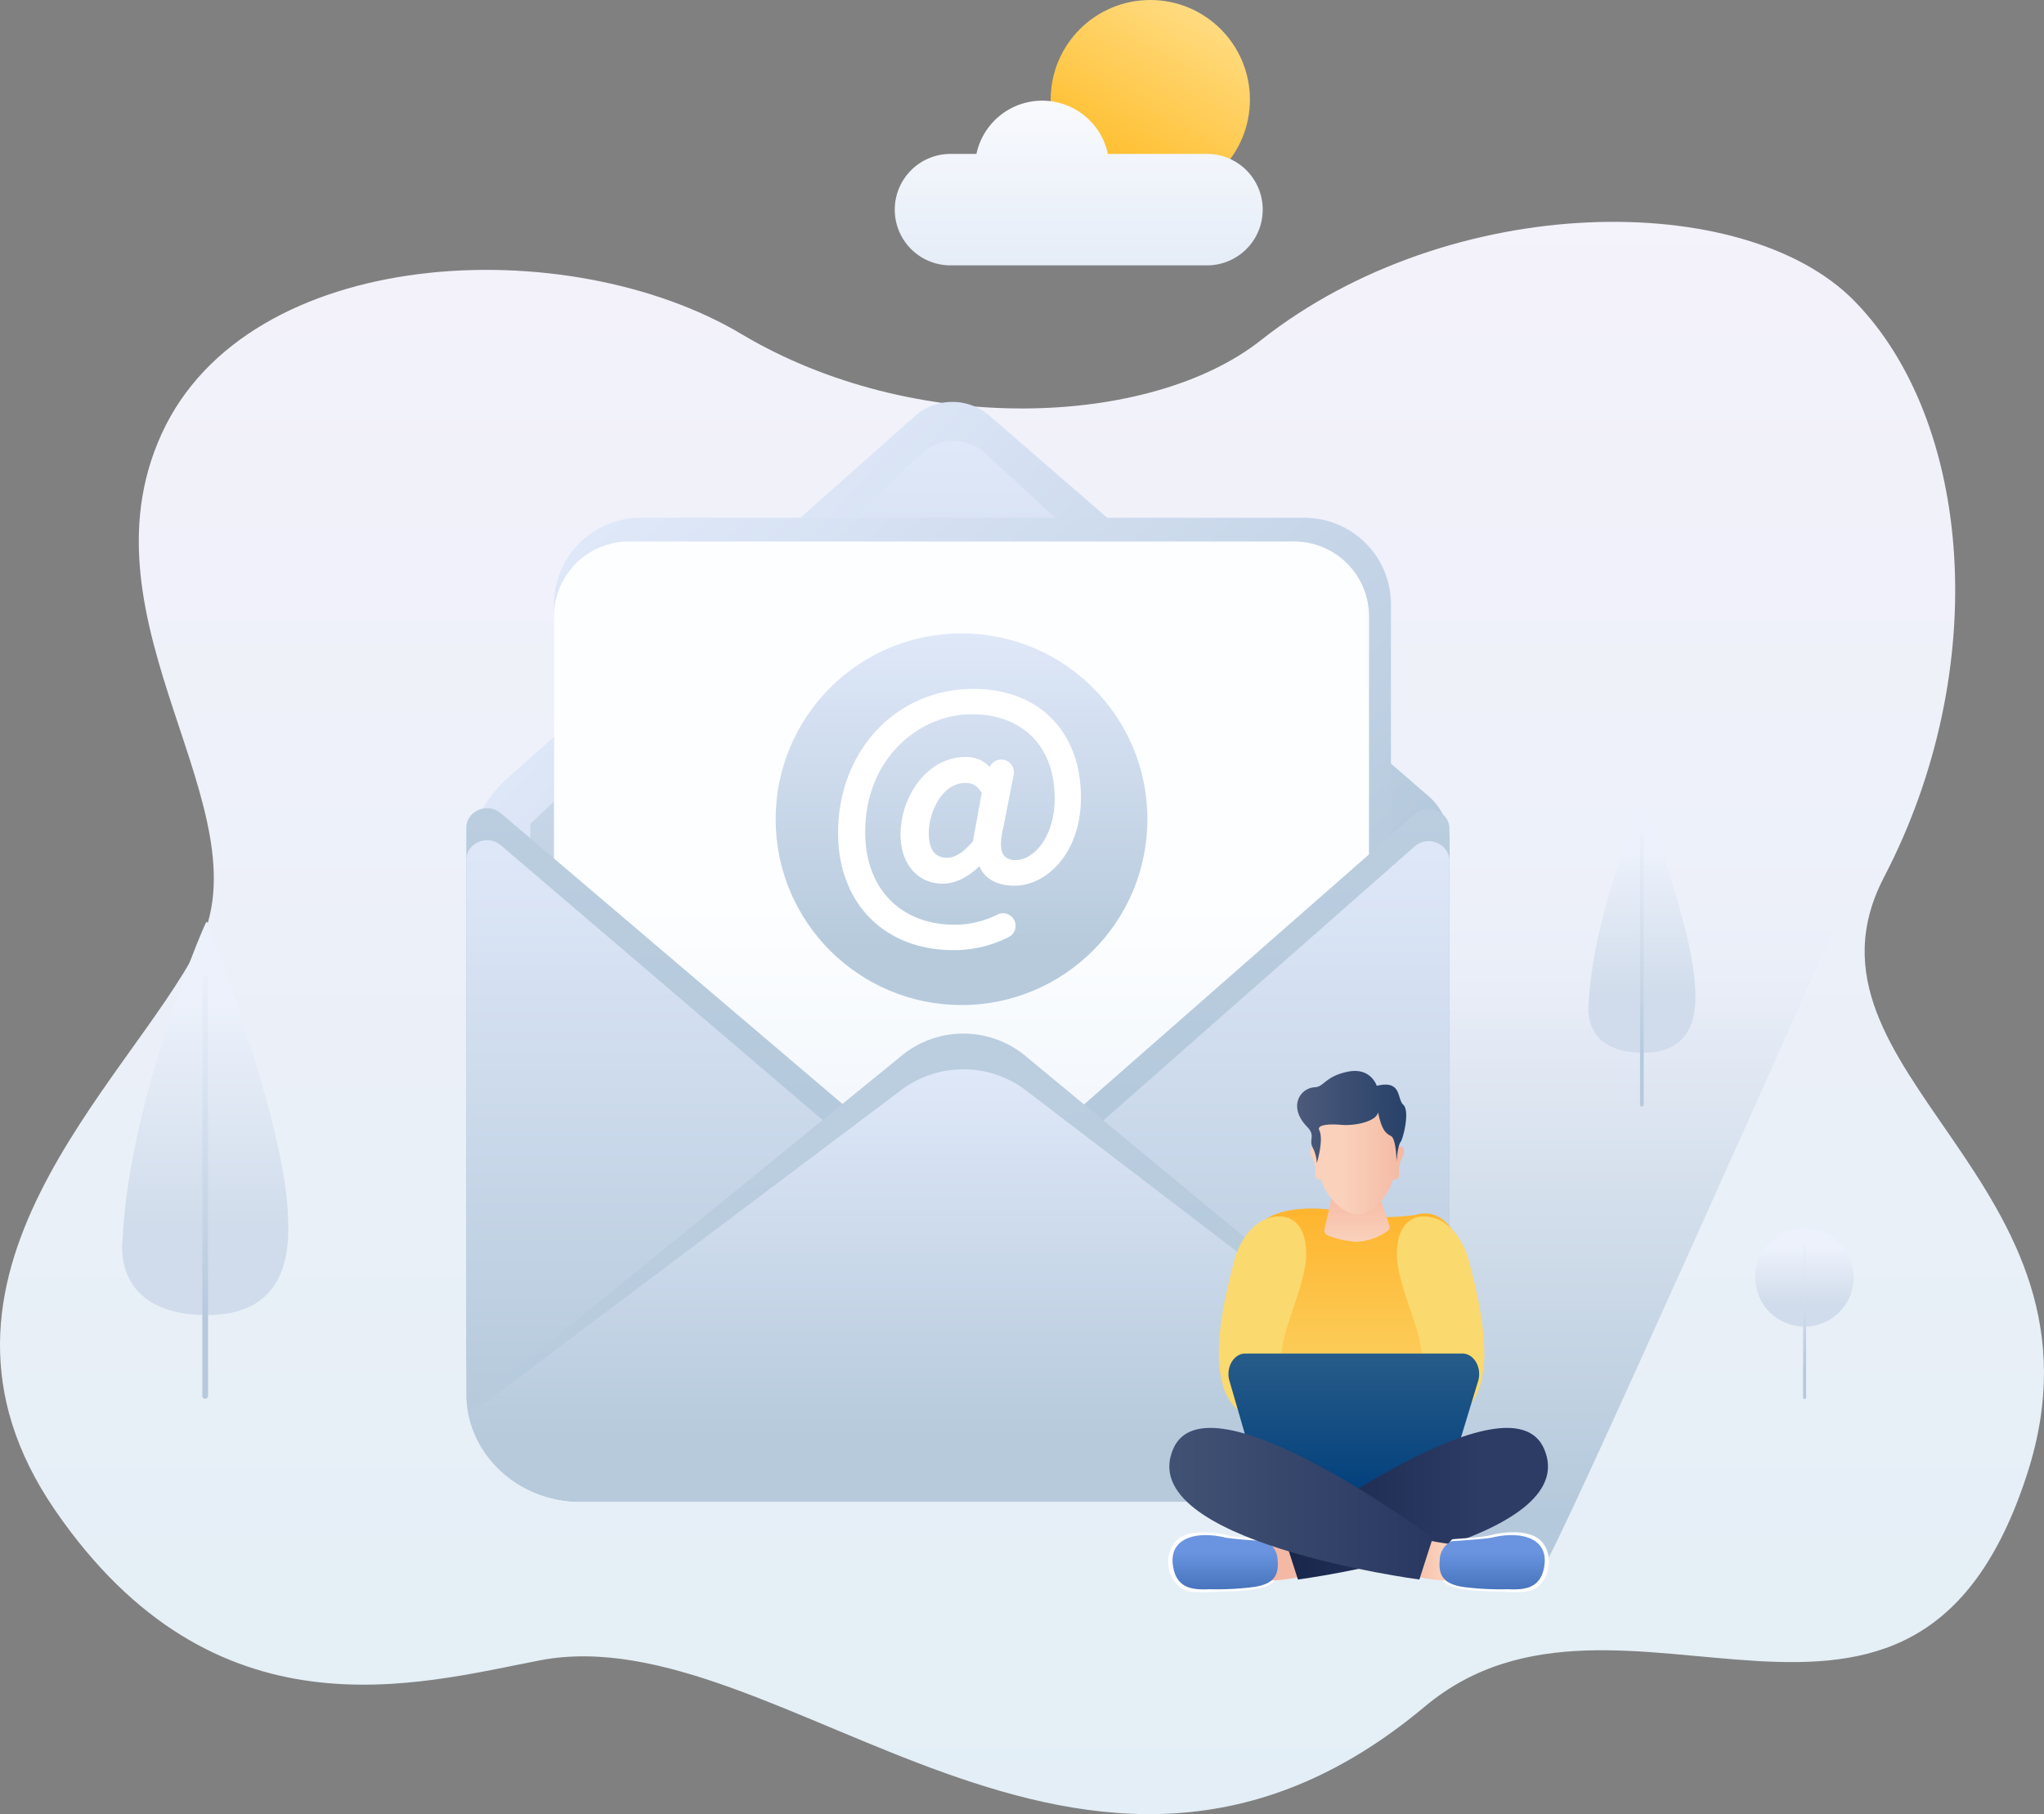 <svg xmlns="http://www.w3.org/2000/svg" xmlns:xlink="http://www.w3.org/1999/xlink" width="474.52" height="421.215" viewBox="0 0 474.52 421.215">
  <rect x="0" y="0" width="474.52" height="421.215" fill="#808080" stroke="none"/>
  <defs>
    <linearGradient id="linear-gradient" x1="0.5" x2="0.5" y2="1" gradientUnits="objectBoundingBox">
      <stop offset="0" stop-color="#f4f2fb"/>
      <stop offset="1" stop-color="#e1eef5"/>
    </linearGradient>
    <linearGradient id="linear-gradient-2" x1="0.5" y1="1" x2="0.5" gradientUnits="objectBoundingBox">
      <stop offset="0.075" stop-color="#b4c9db"/>
      <stop offset="0.913" stop-color="#eaeef8"/>
      <stop offset="1" stop-color="#ecf0f9"/>
    </linearGradient>
    <linearGradient id="linear-gradient-3" x1="0.5" y1="1" x2="0.5" gradientUnits="objectBoundingBox">
      <stop offset="0.227" stop-color="#d0dceb"/>
      <stop offset="0.789" stop-color="#ecf1fb"/>
    </linearGradient>
    <linearGradient id="linear-gradient-4" x1="0.501" x2="0.501" y2="1" gradientUnits="objectBoundingBox">
      <stop offset="0" stop-color="#ecf1fb"/>
      <stop offset="0.818" stop-color="#b6c9dd"/>
    </linearGradient>
    <linearGradient id="linear-gradient-5" x1="0.5" y1="1" x2="0.5" y2="0" xlink:href="#linear-gradient-3"/>
    <linearGradient id="linear-gradient-6" x1="0.5" y1="0" x2="0.5" y2="1" xlink:href="#linear-gradient-4"/>
    <linearGradient id="linear-gradient-7" x1="0.5" y1="1" x2="0.5" y2="0" xlink:href="#linear-gradient-3"/>
    <linearGradient id="linear-gradient-8" x1="0.499" y1="0" x2="0.499" y2="1" xlink:href="#linear-gradient-4"/>
    <linearGradient id="linear-gradient-9" x1="0.75" y1="0.067" x2="0.25" y2="0.933" gradientUnits="objectBoundingBox">
      <stop offset="0" stop-color="#ffdb80"/>
      <stop offset="1" stop-color="#ffbb24"/>
    </linearGradient>
    <linearGradient id="linear-gradient-10" x1="0.5" x2="0.5" y2="1" gradientUnits="objectBoundingBox">
      <stop offset="0" stop-color="#f9fafe"/>
      <stop offset="1" stop-color="#e5edf7"/>
    </linearGradient>
    <linearGradient id="linear-gradient-11" x1="0.985" y1="1.032" x2="0.084" y2="0.375" gradientUnits="objectBoundingBox">
      <stop offset="0.15" stop-color="#afc5d8"/>
      <stop offset="1" stop-color="#dfe8f9"/>
    </linearGradient>
    <linearGradient id="linear-gradient-12" x1="0.5" y1="1" x2="0.5" gradientUnits="objectBoundingBox">
      <stop offset="0.15" stop-color="#b6cadc"/>
      <stop offset="1" stop-color="#dfe8f9"/>
    </linearGradient>
    <linearGradient id="linear-gradient-13" x1="0.965" y1="1.029" x2="0.035" y2="0.027" xlink:href="#linear-gradient-11"/>
    <linearGradient id="linear-gradient-14" x1="0.5" y1="1" x2="0.5" gradientUnits="objectBoundingBox">
      <stop offset="0" stop-color="#ebf2fa"/>
      <stop offset="0.525" stop-color="#fdfeff"/>
    </linearGradient>
    <linearGradient id="linear-gradient-16" x1="0.5" y1="1" x2="0.5" gradientUnits="objectBoundingBox">
      <stop offset="0.15" stop-color="#afc5d8"/>
      <stop offset="1" stop-color="#bbcee0"/>
    </linearGradient>
    <linearGradient id="linear-gradient-18" x1="0.758" y1="1.364" x2="0.244" y2="0.29" xlink:href="#linear-gradient-16"/>
    <linearGradient id="linear-gradient-20" x1="0.5" y1="1" x2="0.5" gradientUnits="objectBoundingBox">
      <stop offset="0" stop-color="#fad96e"/>
      <stop offset="1" stop-color="#ffb32c"/>
    </linearGradient>
    <linearGradient id="linear-gradient-21" x1="0.5" x2="0.5" y2="1" gradientUnits="objectBoundingBox">
      <stop offset="0" stop-color="#f4ae98"/>
      <stop offset="1" stop-color="#fad1bb"/>
    </linearGradient>
    <linearGradient id="linear-gradient-22" x1="0.898" y1="-1.799" x2="1.183" y2="-2.789" gradientUnits="objectBoundingBox">
      <stop offset="0" stop-color="#fad96e"/>
      <stop offset="1" stop-color="#ffa91f"/>
    </linearGradient>
    <linearGradient id="linear-gradient-23" x1="84.02" y1="4.098" x2="84.306" y2="3.108" xlink:href="#linear-gradient-22"/>
    <linearGradient id="linear-gradient-24" x1="0.5" x2="0.5" y2="1" gradientUnits="objectBoundingBox">
      <stop offset="0" stop-color="#275c89"/>
      <stop offset="1" stop-color="#013f7c"/>
    </linearGradient>
    <linearGradient id="linear-gradient-25" x1="199.546" y1="0.5" x2="200.546" y2="0.5" gradientUnits="objectBoundingBox">
      <stop offset="0" stop-color="#f4b9a4"/>
      <stop offset="0.652" stop-color="#fad1bb"/>
    </linearGradient>
    <linearGradient id="linear-gradient-26" y1="0.5" x2="1" y2="0.5" gradientUnits="objectBoundingBox">
      <stop offset="0" stop-color="#18264b"/>
      <stop offset="0.652" stop-color="#2d3c65"/>
    </linearGradient>
    <linearGradient id="linear-gradient-27" x1="0.5" y1="1" x2="0.5" gradientUnits="objectBoundingBox">
      <stop offset="0" stop-color="#4673bc"/>
      <stop offset="0.652" stop-color="#6a94e0"/>
    </linearGradient>
    <linearGradient id="linear-gradient-28" x1="0" y1="0.5" x2="1" y2="0.5" xlink:href="#linear-gradient-25"/>
    <linearGradient id="linear-gradient-29" y1="0.5" x2="1" y2="0.5" gradientUnits="objectBoundingBox">
      <stop offset="0" stop-color="#445677"/>
      <stop offset="1" stop-color="#293861"/>
    </linearGradient>
    <linearGradient id="linear-gradient-30" x1="0.5" y1="1" x2="0.5" y2="0" xlink:href="#linear-gradient-27"/>
    <linearGradient id="linear-gradient-31" x1="1" y1="0.499" x2="0" y2="0.499" xlink:href="#linear-gradient-25"/>
    <linearGradient id="linear-gradient-32" y1="0.5" x2="1" y2="0.5" gradientUnits="objectBoundingBox">
      <stop offset="0" stop-color="#4f5c7c"/>
      <stop offset="1" stop-color="#274168"/>
    </linearGradient>
  </defs>
  <g id="图层_5" transform="translate(-43.161 -79.05)">
    <g id="组_8674" data-name="组 8674" transform="translate(43.161 79.05)">
      <g id="组_8670" data-name="组 8670">
        <path id="路径_8403" data-name="路径 8403" d="M335.838,183.96c-25.537,20.16-80.359,22.5-120.578-1.478S100.784,161.6,80.671,205.691s24.752,87.407,8.506,119.121S18.788,401.384,55.912,455.527s84.259,40.346,112.625,34.908c56.02-10.735,126.316,76.985,205.4,10.735,45.57-38.17,113.437,28.013,139.879-54.149,21.817-67.793-57.018-92.845-33.258-138.455,25.264-48.506,20.413-105.983-6.962-133.816C448.1,148.826,379.924,149.152,335.838,183.96Z" transform="translate(-43.161 -104.933)" fill="url(#linear-gradient)"/>
        <path id="路径_8404" data-name="路径 8404" d="M321.18,517.6,410.843,398.83H563.129S496.261,549.345,494.71,549.2s-55.055-7.2-55.055-7.2l-13.524-13.231Z" transform="translate(-136.143 -185.999)" fill="url(#linear-gradient-2)"/>
        <g id="组_8666" data-name="组 8666" transform="translate(28.344 214.048)">
          <path id="路径_8405" data-name="路径 8405" d="M105.556,400.819s-.146-.379-.346.027c-1.8,3.654-18.07,43.234-19.361,73.783,0,0-2.715,17.551,20.04,17.318,18.995-.193,18.489-16.373,18.423-21.824C124.059,448.014,105.556,400.819,105.556,400.819Z" transform="translate(-85.749 -400.658)" fill="url(#linear-gradient-3)"/>
          <g id="组_8665" data-name="组 8665" transform="translate(18.623 10.138)">
            <path id="路径_8406" data-name="路径 8406" d="M114.4,516.475a.668.668,0,0,1-.666-.666V416.556a.666.666,0,0,1,1.331,0V515.81A.668.668,0,0,1,114.4,516.475Z" transform="translate(-113.73 -415.89)" fill="url(#linear-gradient-4)"/>
          </g>
        </g>
        <g id="组_8668" data-name="组 8668" transform="translate(368.744 185.646)">
          <path id="路径_8407" data-name="路径 8407" d="M609.953,358.088s-.093-.246-.22.02c-1.158,2.349-11.634,27.84-12.466,47.507,0,0-1.75,11.3,12.905,11.155,12.233-.12,11.907-10.542,11.86-14.05C621.866,388.477,609.953,358.088,609.953,358.088Z" transform="translate(-597.202 -357.984)" fill="url(#linear-gradient-5)"/>
          <g id="组_8667" data-name="组 8667" transform="translate(11.992 6.533)">
            <path id="路径_8408" data-name="路径 8408" d="M615.646,432.558a.425.425,0,0,1-.426-.426V368.226a.425.425,0,0,1,.426-.426.429.429,0,0,1,.426.426v63.906A.429.429,0,0,1,615.646,432.558Z" transform="translate(-615.22 -367.8)" fill="url(#linear-gradient-6)"/>
          </g>
        </g>
        <g id="组_8669" data-name="组 8669" transform="translate(407.478 285.17)">
          <circle id="椭圆_690" data-name="椭圆 690" cx="11.428" cy="11.428" r="11.428" fill="url(#linear-gradient-7)"/>
          <path id="路径_8409" data-name="路径 8409" d="M672.453,548.635a.355.355,0,0,1-.353-.353V512.2a.353.353,0,0,1,.706,0v36.08A.355.355,0,0,1,672.453,548.635Z" transform="translate(-660.985 -508.968)" fill="url(#linear-gradient-8)"/>
        </g>
        <circle id="椭圆_691" data-name="椭圆 691" cx="23.128" cy="23.128" r="23.128" transform="translate(243.918)" fill="url(#linear-gradient-9)"/>
        <path id="路径_8410" data-name="路径 8410" d="M427.752,126.536H404.744a15.6,15.6,0,0,0-30.522,0H368.2a12.94,12.94,0,0,0-12.938,12.938h0A12.94,12.94,0,0,0,368.2,152.413h59.547a12.94,12.94,0,0,0,12.938-12.938h0A12.934,12.934,0,0,0,427.752,126.536Z" transform="translate(-147.541 -90.796)" fill="url(#linear-gradient-10)"/>
      </g>
      <path id="路径_8411" data-name="路径 8411" d="M429.23,310.773,327.354,222.48a13.186,13.186,0,0,0-17.4.113l-94.455,83.973a28.384,28.384,0,0,0-9.524,21.211V400.11H434.149V321.488A14.178,14.178,0,0,0,429.23,310.773Z" transform="translate(-97.612 -125.942)" fill="url(#linear-gradient-11)"/>
      <path id="路径_8412" data-name="路径 8412" d="M422.612,317.829l-88.725-81.956a11,11,0,0,0-15.161.1l-90.555,85.81V400.75H426.9V327.772A13.519,13.519,0,0,0,422.612,317.829Z" transform="translate(-105.036 -130.502)" fill="url(#linear-gradient-12)"/>
      <path id="路径_8413" data-name="路径 8413" d="M410.622,259.69H256.506a20.085,20.085,0,0,0-20.086,20.086V437.393a2.707,2.707,0,0,0,2.709,2.709H428a2.707,2.707,0,0,0,2.709-2.709V279.783A20.09,20.09,0,0,0,410.622,259.69Z" transform="translate(-107.796 -139.464)" fill="url(#linear-gradient-13)"/>
      <path id="路径_8414" data-name="路径 8414" d="M408.236,267.96H253.788a17.378,17.378,0,0,0-17.378,17.378v157.53h189.2V285.344A17.379,17.379,0,0,0,408.236,267.96Z" transform="translate(-107.792 -142.23)" fill="url(#linear-gradient-14)"/>
      <circle id="椭圆_692" data-name="椭圆 692" cx="43.148" cy="43.148" r="43.148" transform="translate(180.072 147.061)" fill="url(#linear-gradient-12)"/>
      <path id="路径_8415" data-name="路径 8415" d="M376.262,339.293a2.95,2.95,0,0,0-5.571-1.81,7.439,7.439,0,0,0-5.557-2.309c-9.058,0-15.141,9.3-15.141,17.977,0,6.849,3.94,11.448,9.8,11.448,3.534,0,6.536-2.163,8.5-4.073,1.165,2.875,4.067,4.539,8.106,4.539,7.607,0,15.474-7.661,15.474-20.479,0-15.321-9.8-25.224-24.965-25.224-17.91,0-31.421,14.389-31.421,33.464,0,16.273,10.749,27.2,26.742,27.2A27.77,27.77,0,0,0,375.1,376.99a2.918,2.918,0,0,0-2.629-5.211,22.135,22.135,0,0,1-9.844,2.349c-12.665,0-20.845-8.439-20.845-21.5,0-17.131,12.572-27.368,24.732-27.368,11.88,0,19.261,7.481,19.261,19.527,0,9.344-5.178,14.323-8.912,14.323a3.415,3.415,0,0,1-2.869-1.052c-.872-1.118-.925-3.361-.133-6.529Zm-15.481,19.288c-2.809,0-4.233-1.937-4.233-5.75,0-4.745,3.035-11.621,8.519-11.621,1.464,0,2.529.373,3.78,2.29l-2.05,11.221C364.641,357.323,362.671,358.581,360.781,358.581Z" transform="translate(-140.929 -159.421)" fill="#fff"/>
      <path id="路径_8416" data-name="路径 8416" d="M407.732,514.065H232.119c-14.529,0-26.309-11.2-26.309-25.011V365.586c0-3.953,4.925-6.05,8.027-3.408l104.565,89a5.007,5.007,0,0,0,6.476-.047l101.091-88.7c3.082-2.709,8.08-.626,8.08,3.361V489.053C434.042,502.87,422.261,514.065,407.732,514.065Z" transform="translate(-97.558 -173.348)" fill="url(#linear-gradient-16)"/>
      <path id="路径_8417" data-name="路径 8417" d="M407.732,525.742H232.119c-14.529,0-26.309-11.234-26.309-25.091V376.778c0-3.967,4.925-6.07,8.027-3.421L318.4,462.648a4.991,4.991,0,0,0,6.476-.047l101.091-88.985c3.082-2.715,8.08-.626,8.08,3.374v123.66C434.042,514.508,422.261,525.742,407.732,525.742Z" transform="translate(-97.558 -177.085)" fill="url(#linear-gradient-12)"/>
      <path id="路径_8418" data-name="路径 8418" d="M307.139,444.838,206.9,526.455c2.762,12.526,13.165,21.844,25.584,21.844H408.1c12.646,0,23.2-9.657,25.73-22.536l-97.67-80.8A22.571,22.571,0,0,0,307.139,444.838Z" transform="translate(-97.923 -199.641)" fill="url(#linear-gradient-18)"/>
      <path id="路径_8419" data-name="路径 8419" d="M307.139,456.915,206.9,532.3a26.313,26.313,0,0,0,25.584,20.173H408.1a26.313,26.313,0,0,0,25.73-20.812l-97.67-74.629A24,24,0,0,0,307.139,456.915Z" transform="translate(-97.923 -203.812)" fill="url(#linear-gradient-12)"/>
      <g id="组_8673" data-name="组 8673" transform="translate(271.173 248.656)">
        <path id="路径_8420" data-name="路径 8420" d="M495.859,500.914s-12.785-1.77-16.938,4.106-5.671,20.912-5.671,20.912l9.624-.506-.812,17.517,17.757,10.409,25.291-13.6-3.847-15.873,8.08-2.11s-2.409-23.035-13.651-19.634a56.87,56.87,0,0,1-7.594.512,6.537,6.537,0,0,1-6.735,4.433C496.145,506.665,495.859,500.914,495.859,500.914Z" transform="translate(-458.176 -468.714)" fill="url(#linear-gradient-20)"/>
        <path id="路径_8421" data-name="路径 8421" d="M507.791,489.158,505.135,501a1.163,1.163,0,0,0,.692,1.338,19.484,19.484,0,0,0,6.948,1.511,13.41,13.41,0,0,0,6.968-2.463,1.168,1.168,0,0,0,.453-1.344l-4.06-12.086a1.173,1.173,0,0,0-1.318-.779l-6.09,1.078A1.157,1.157,0,0,0,507.791,489.158Z" transform="translate(-468.83 -464.198)" fill="url(#linear-gradient-21)"/>
        <path id="路径_8422" data-name="路径 8422" d="M479.607,503.889c3.72-1.238,8.765-.406,8.972,7.94s-7.973,21.65-5.045,26.276c2.968,4.692,9.318,11.348,13.351,15.141a26.206,26.206,0,0,1-3.474,8.206s-14.882-6.869-21.364-13.744-3.208-22.649-.206-33.87C474.1,505.38,479.607,503.889,479.607,503.889Z" transform="translate(-456.52 -469.639)" fill="url(#linear-gradient-22)"/>
        <path id="路径_8423" data-name="路径 8423" d="M535.208,503.889c-3.72-1.238-8.765-.406-8.972,7.94s7.973,21.65,5.045,26.276c-2.968,4.692-9.318,11.348-13.351,15.141a26.206,26.206,0,0,0,3.474,8.206s14.882-6.869,21.364-13.744,3.208-22.649.206-33.87C540.705,505.38,535.208,503.889,535.208,503.889Z" transform="translate(-473.119 -469.639)" fill="url(#linear-gradient-23)"/>
        <path id="路径_8424" data-name="路径 8424" d="M482.539,584.724h36.133a4.021,4.021,0,0,0,3.667-3.108l7.281-23.96c.945-3.108-.945-6.416-3.667-6.416H475.583c-2.7,0-4.586,3.248-3.687,6.349l6.955,23.96A4.042,4.042,0,0,0,482.539,584.724Z" transform="translate(-457.648 -485.629)" fill="url(#linear-gradient-24)"/>
        <g id="组_8671" data-name="组 8671" transform="translate(0 82.882)">
          <path id="路径_8425" data-name="路径 8425" d="M474.055,616.614s-.559-1.231-.985-1.364-6.609-.379-8.865-.965-8.752-1.511-11.541,1.125a7.465,7.465,0,0,0,.466,10.749c1.384,1.2,2.749,1.557,7.88,1.318s12.572-.186,14.2-2.562A41.986,41.986,0,0,0,474.055,616.614Z" transform="translate(-450.601 -589.379)" fill="#fff"/>
          <path id="路径_8426" data-name="路径 8426" d="M489.853,616.06s-5.963,1.338-8.1,1.145-.346,8.4-.346,8.4a35.7,35.7,0,0,0,10.735-1.065C493.846,617.95,489.853,616.06,489.853,616.06Z" transform="translate(-460.669 -590.189)" fill="url(#linear-gradient-25)"/>
          <path id="路径_8427" data-name="路径 8427" d="M491.24,602.747l3.1,9.644s66.642-8.779,57.118-30.4C543.5,563.905,491.24,602.747,491.24,602.747Z" transform="translate(-464.193 -577.189)" fill="url(#linear-gradient-26)"/>
          <path id="路径_8428" data-name="路径 8428" d="M473.8,616.005a5,5,0,0,1,2.749,4.359c.313,3.408-.7,5.69-5.89,6.323a68.035,68.035,0,0,1-9.764.473c-3.255.08-7.98.393-8.679-5.8s5.631-7.767,12.193-6.19C466.476,615.573,473.8,616.005,473.8,616.005Z" transform="translate(-451.123 -589.702)" fill="url(#linear-gradient-27)"/>
        </g>
        <g id="组_8672" data-name="组 8672" transform="translate(0.286 82.882)">
          <path id="路径_8429" data-name="路径 8429" d="M547.738,616.6s.559-1.231.985-1.364,6.609-.379,8.865-.965,8.313-1.557,11.374,1.052c2.835,2.423,3.022,7.78-.206,10.735-1.384,1.2-2.842,1.644-7.973,1.4s-12.572-.186-14.2-2.562A41.986,41.986,0,0,1,547.738,616.6Z" transform="translate(-482.987 -589.366)" fill="#fff"/>
          <path id="路径_8430" data-name="路径 8430" d="M538.338,616.06s5.963,1.338,8.1,1.145.346,8.4.346,8.4a35.7,35.7,0,0,1-10.735-1.065C534.351,617.95,538.338,616.06,538.338,616.06Z" transform="translate(-479.324 -590.189)" fill="url(#linear-gradient-28)"/>
          <path id="路径_8431" data-name="路径 8431" d="M512.181,602.747l-3.1,9.644s-66.642-8.779-57.118-30.4C459.929,563.905,512.181,602.747,512.181,602.747Z" transform="translate(-451.03 -577.189)" fill="url(#linear-gradient-29)"/>
          <path id="路径_8432" data-name="路径 8432" d="M548.073,616.005a5,5,0,0,0-2.749,4.359c-.313,3.408.7,5.69,5.89,6.323a68.035,68.035,0,0,0,9.764.473c3.255.08,7.98.393,8.679-5.8s-5.631-7.767-12.193-6.19C555.4,615.573,548.073,616.005,548.073,616.005Z" transform="translate(-482.549 -589.702)" fill="url(#linear-gradient-30)"/>
        </g>
        <path id="路径_8433" data-name="路径 8433" d="M521.476,475.375a3.032,3.032,0,0,0,.326-2.429,1.084,1.084,0,0,0-1.557.213,53.184,53.184,0,0,0-.293-7.048c-.213-2.116-2.369-5.99-9.4-5.99s-8.4,5.078-8.4,5.078a55.932,55.932,0,0,0-.319,7.953,1.083,1.083,0,0,0-1.544-.193,2.974,2.974,0,0,0,.326,2.429,7.13,7.13,0,0,1,.719,2.642c.067.705-.439,2.576,1.411,2.343,1.1,4.419,5.577,8.113,8.353,8.113,3.042,0,7.075-3.714,8.226-8.113,1.89.26,1.378-1.631,1.444-2.336A6.737,6.737,0,0,1,521.476,475.375Z" transform="translate(-467.168 -455.154)" fill="url(#linear-gradient-31)"/>
        <path id="路径_8434" data-name="路径 8434" d="M514.1,456.107s-1.371-4.326-6.635-3.288-5.617,3.521-7.687,3.621c-3.527.166-6.343,4.559-1.824,9.211,2.017,2.07.313,2.962,1.271,4.792a8.593,8.593,0,0,1,.952,3.621s1.684-5.371.572-7.661c-.572-1.178,1.963-1.5,5.118-1.225s8.133-.765,8.532-2.915c.932,4.406,1.864,4.865,3.048,5.537s1.258,5.99,1.258,5.99.213-3.913,1.038-4.792c.679-1.444,2.017-7.121.506-8.5S520.011,454.709,514.1,456.107Z" transform="translate(-465.656 -452.658)" fill="url(#linear-gradient-32)"/>
      </g>
    </g>
  </g>
</svg>
